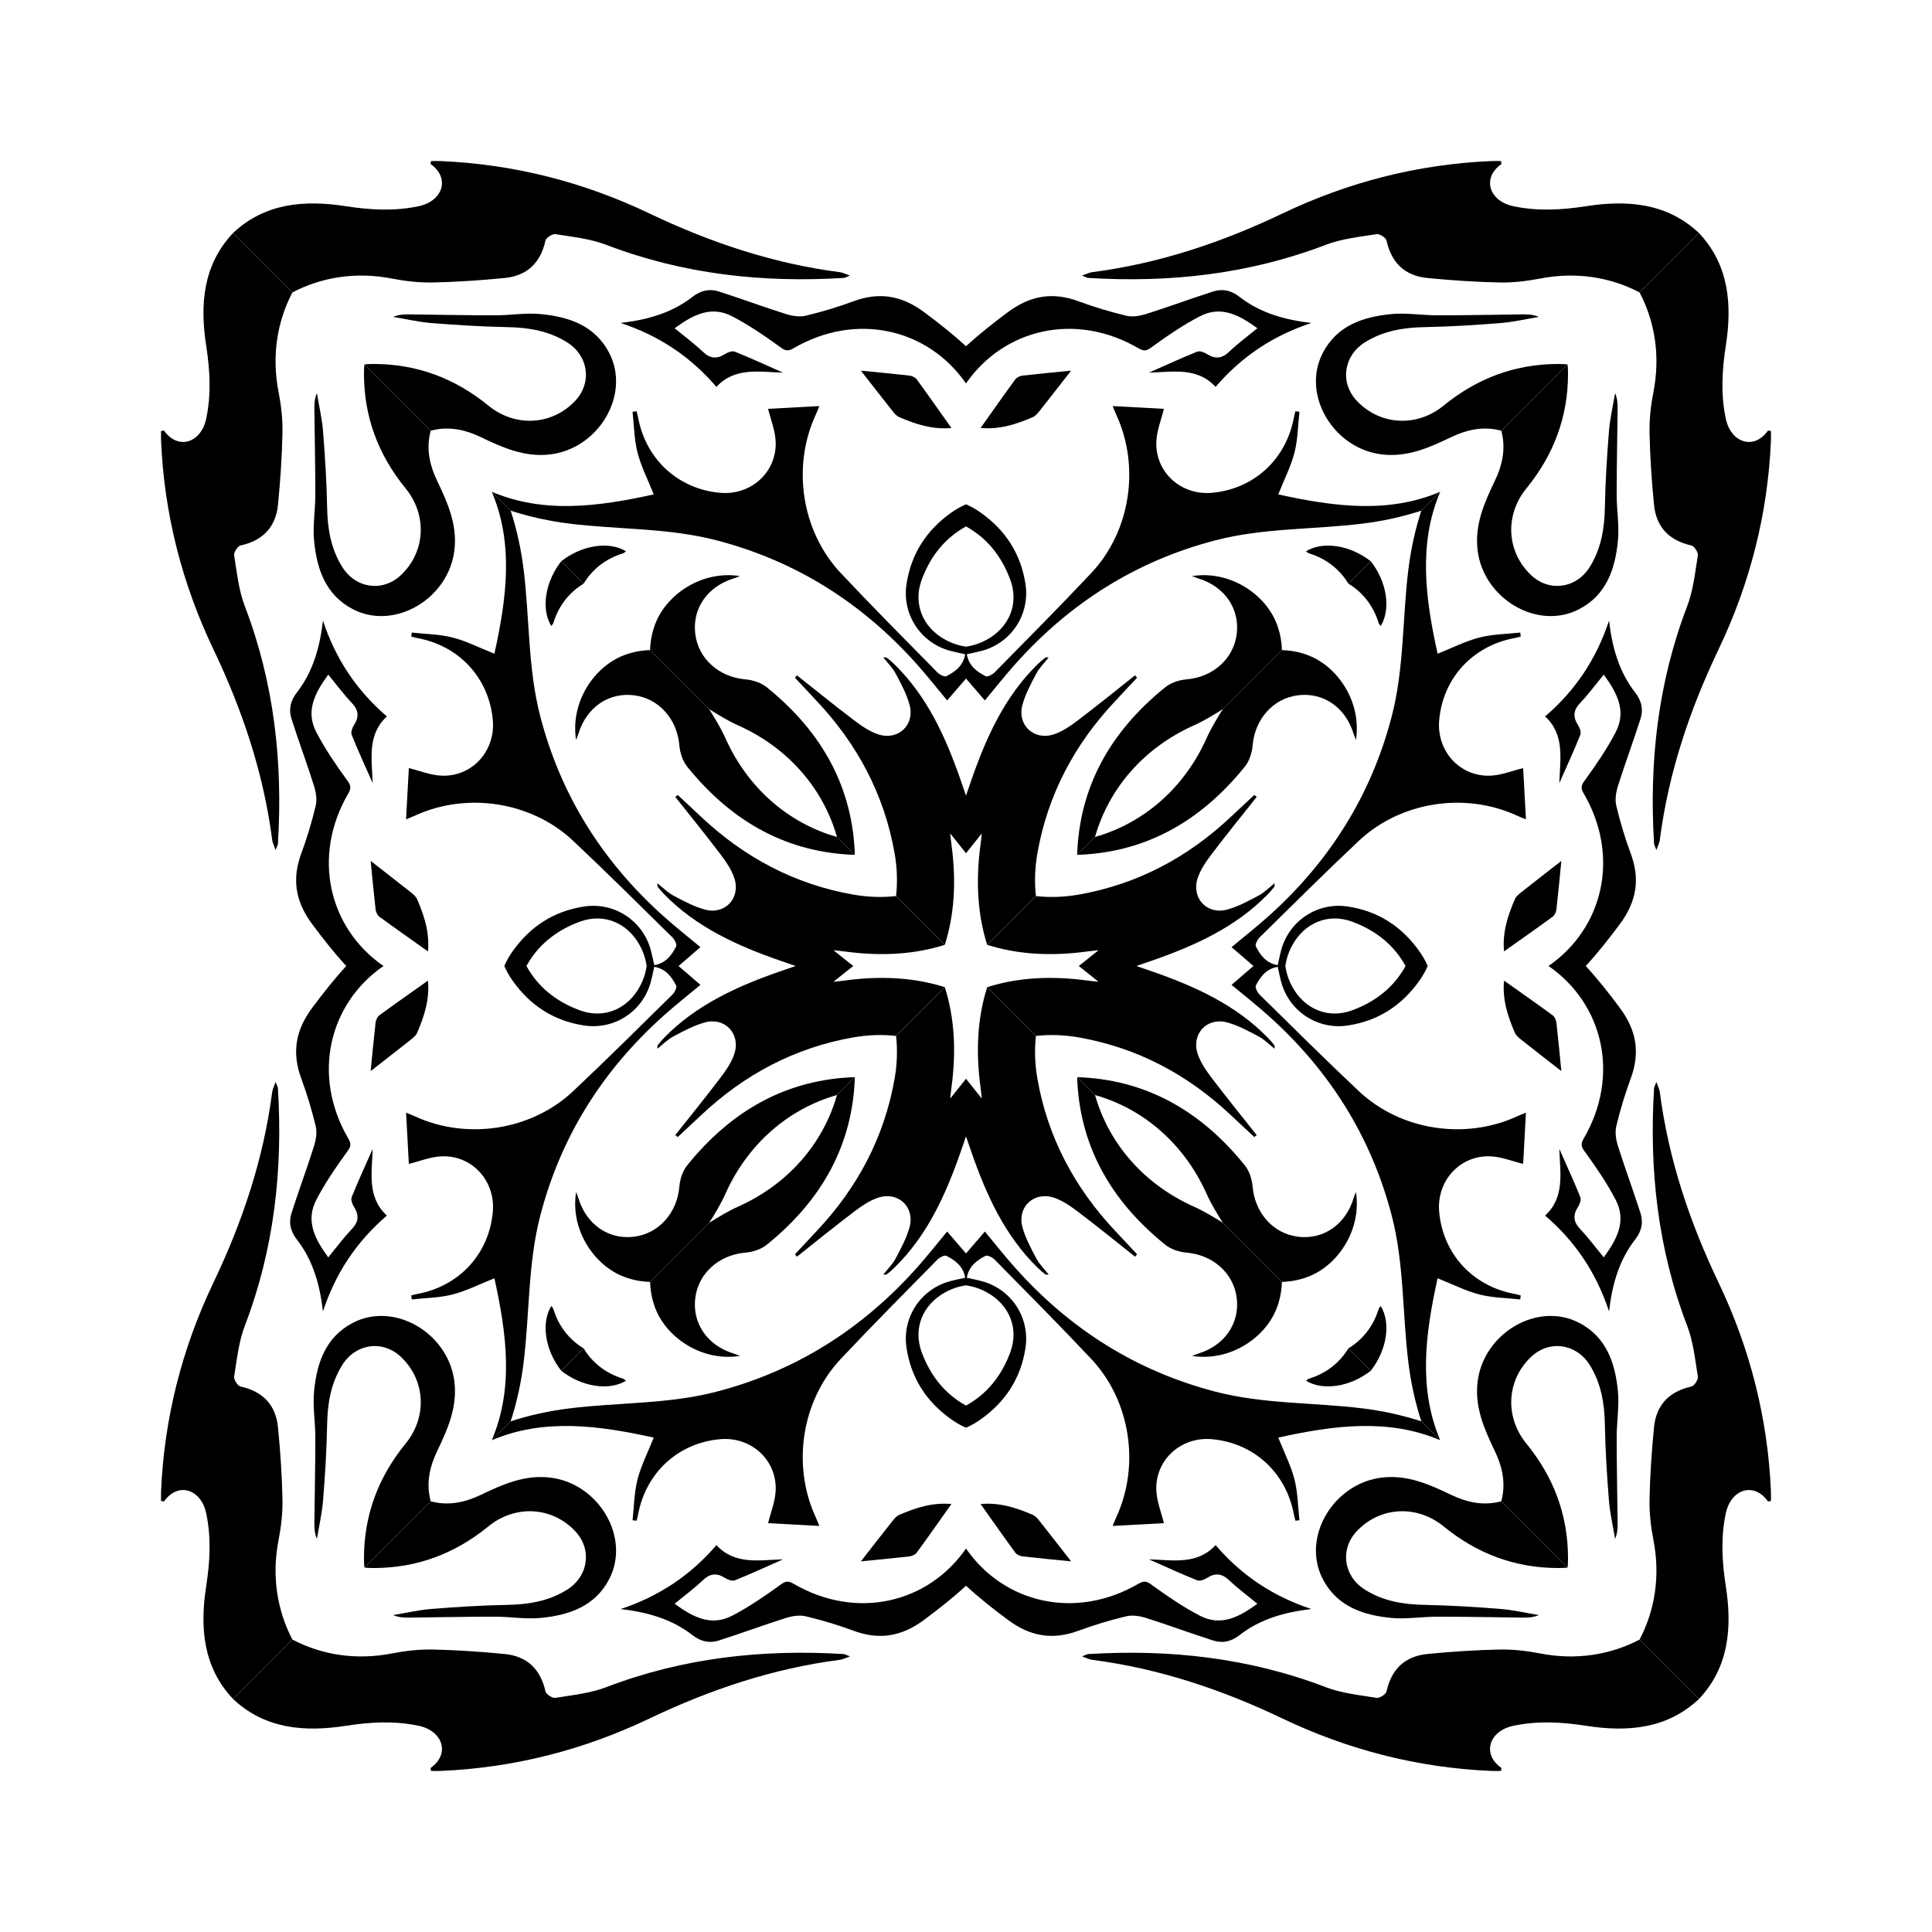 <svg:svg xmlns:svg="http://www.w3.org/2000/svg" enable-background="new 0 0 1630.458 1630.458" height="1914.052" id="Layer_1" version="1.1" viewBox="-141.797 -141.797 1914.052 1914.052" width="1914.052" x="0px" y="0px" xml:space="preserve">
<svg:g>
	<svg:g>
		<svg:g>
			<svg:g>
				<svg:path d="M1152.082,404.377c1.065,0.739,1.953,1.724,3.042,2.058c17.767,5.452,30.667,16.353,38.926,29.974      l22.16-22.16C1196.275,398.446,1168.954,393.943,1152.082,404.377z" />
				<svg:path d="M1401.994,218.792c-42.722,0.003-80.411,14.171-113.567,41.229c-26.773,21.849-63.132,19.538-85.953-4.626      c-17.096-18.102-13.222-44.874,8.099-58.146c18.131-11.287,37.923-14.572,58.936-14.962      c25.069-0.465,50.145-2.028,75.146-4.018c12.788-1.018,25.42-4.004,38.122-6.101      c-5.863-2.502-11.409-2.557-16.953-2.493c-27.944,0.323-55.887,0.927-83.831,0.921      c-15.204-0.003-30.57-2.685-45.578-1.223c-27.85,2.712-53.641,11.361-67.721,38.493      c-21.418,41.269,10.473,95.014,58.818,100.564c25.132,2.885,46.79-6.793,68.379-17.153      c14.489-6.953,29.486-10.476,45.445-7.35c1.447,0.283,2.857,0.605,4.251,0.945l65.66-65.661      C1408.24,218.944,1405.161,218.792,1401.994,218.792z" />
				<svg:path d="M1429.705,62.473c-24.244,3.763-47.919,5.145-72.228,0.028c-23.895-5.03-31.52-27.821-11.912-41.708      c0.298-0.211-0.13-1.447-0.316-3.037c-3.162,0-6.402-0.12-9.632,0.018      c-72.479,3.092-141.552,20.763-206.745,51.895c-60.221,28.758-122.466,49.643-188.734,58.189      c-2.668,0.344-5.203,1.719-10.005,3.373c3.976,1.508,5.08,2.246,6.225,2.316      c80.61,4.947,159.207-3.669,235.22-32.77c15.874-6.077,33.48-7.866,50.453-10.614      c2.985-0.483,9.199,3.547,9.829,6.397c4.888,22.116,18.229,34.892,40.456,37.058      c23.699,2.31,47.521,3.953,71.318,4.429c13.474,0.27,27.215-1.319,40.478-3.902      c35.236-6.862,69.365-1.506,98.437,13.764l58.834-58.834C1510.013,59.483,1470.942,56.074,1429.705,62.473z" />
				<svg:path d="M864.682,515.399c53.842-60.037,119.167-101.43,197.578-121.872c47.87-12.48,97.221-10.568,145.729-16.558      c19.698-2.433,39.493-6.676,58.356-12.856l18.703-18.703c-51.456,21.895-105.439,14.745-160.448,2.605      c5.969-15.012,12.588-27.874,16.081-41.535c3.327-13.014,3.391-26.862,4.889-40.343      c-1.32-0.165-2.64-0.329-3.959-0.494c-0.493,1.961-1.102,3.902-1.464,5.887      c-7.616,41.788-39.94,71.441-81.719,74.934c-30.004,2.508-55.544-20.129-54.662-50.201      c0.333-11.339,5.016-22.549,7.524-33.017c-15.729-0.851-32.752-1.772-50.765-2.747      c1.295,3.117,2.4,6.035,3.699,8.863c23.63,51.442,13.92,115.313-24.963,156.644      c-31.298,33.268-63.532,65.657-95.557,98.234c-2.219,2.257-7.192,4.831-9.114,3.837      c-8.666-4.483-16.637-10.245-18.551-21.714c5.528-1.244,10.322-2.132,15.011-3.408      c29.208-7.951,47.647-36.097,43.111-66.037c-4.563-30.122-19.912-53.644-44.666-71.052      c-4.682-3.293-9.444-5.981-14.267-8.042v21.933c20.727,11.376,35.236,29.358,43.908,52.894      c8.838,23.985-1.281,47.493-23.791,59.557c-6.587,3.53-13.309,5.654-20.118,6.659v31.576      c6.205,7.207,12.421,14.427,18.683,21.699C843.727,540.38,853.803,527.53,864.682,515.399z" />
				<svg:path d="M815.229,238.114c37.328-54.075,108.449-71.35,171.045-34.781c6.61,3.862,9.187,1.507,14.442-2.294      c14.804-10.709,30.07-21.098,46.25-29.503c20.95-10.882,38.989-1.244,56.933,11.873      c-9.761,8.031-19.322,15.054-27.844,23.169c-7.199,6.854-13.811,7.648-22.045,2.402      c-2.73-1.739-7.161-3.41-9.722-2.385c-15.254,6.11-30.188,13.02-47.833,20.81      c23.653-0.703,47.76-5.743,66.039,14.088c26.241-30.607,57.678-51.036,94.914-63.335      c-26.226-3.034-50.611-9.817-71.149-25.815c-8.551-6.661-17.021-8.279-26.358-5.295      c-22.202,7.096-44.067,15.248-66.292,22.265c-6.155,1.943-13.507,3.126-19.594,1.669      c-15.956-3.818-31.79-8.552-47.176-14.258c-25.633-9.505-47.777-5.863-70.101,10.723      c-14.434,10.725-28.453,21.773-41.507,33.791V238.114z" />
				<svg:path d="M885.986,703.44c10.152-57.774,36.718-107.798,76.939-150.53c7.272-7.726,14.495-15.5,21.74-23.252      c-0.63-0.817-1.26-1.633-1.889-2.449c-18.826,14.895-37.444,30.064-56.583,44.545      c-7.383,5.586-15.428,11.211-24.081,14.018c-19.604,6.359-36.312-9.258-31.02-29.047      c2.918-10.912,8.524-21.235,13.871-31.317c3.078-5.803,8.058-10.596,12.182-15.844      c-2.247-0.357-3.346,0.107-4.229,0.835c-2.219,1.828-4.43,3.682-6.489,5.686      c-32.787,31.904-51.098,72.53-65.726,114.503c-1.843,5.289-3.658,10.587-5.472,15.88v57.063      c5.2-6.53,10.412-13.073,15.647-19.647c-0.426,3.861-0.74,7.412-1.22,10.939      c-4.896,35.946-3.061,69.189,6.562,99.416l48.289-48.289C883.012,732.273,883.407,718.119,885.986,703.44z" />
				<svg:path d="M1121.872,473.357c-12.304-27.932-46.223-50.143-82.747-44.414c3.185,1.176,4.88,1.89,6.628,2.434      c25.782,8.025,40.778,29.857,37.688,54.906c-3.05,24.732-23.72,42.803-49.701,44.981      c-7.21,0.604-15.422,3.24-20.959,7.696c-56.051,45.107-85.343,100.547-87.437,166.155l17.707-17.707      c13.712-48.372,48.702-88.508,97.742-110.467c10.022-4.487,19.468-10.26,28.866-16.14l58.538-58.538      C1127.884,492.182,1125.835,482.355,1121.872,473.357z" />
				<svg:path d="M888.538,264.802c11.043-13.941,21.929-28.005,30.809-39.387c-13.356,1.322-30.659,2.911-47.918,4.878      c-2.597,0.296-5.877,1.708-7.341,3.704c-11.491,15.666-22.615,31.601-34.393,48.215      c19.093,1.716,35.663-3.834,51.839-10.825C884.309,270.188,886.554,267.307,888.538,264.802z" />
			</svg:g>
		</svg:g>
		<svg:g>
			<svg:g>
				<svg:path d="M1226.082,478.376c-0.739-1.065-1.724-1.953-2.058-3.042c-5.452-17.767-16.353-30.667-29.974-38.926      l22.16-22.16C1232.013,434.184,1236.515,461.505,1226.082,478.376z" />
				<svg:path d="M1411.667,228.464c-0.003,42.722-14.171,80.411-41.229,113.567c-21.849,26.773-19.538,63.132,4.626,85.953      c18.102,17.096,44.874,13.222,58.146-8.099c11.287-18.131,14.572-37.923,14.962-58.936      c0.465-25.069,2.028-50.145,4.018-75.146c1.018-12.788,4.004-25.42,6.101-38.122      c2.502,5.863,2.557,11.409,2.493,16.953c-0.323,27.944-0.927,55.887-0.921,83.831      c0.003,15.204,2.685,30.57,1.223,45.578c-2.712,27.85-11.361,53.641-38.493,67.721      c-41.269,21.418-95.014-10.473-100.564-58.818c-2.885-25.132,6.794-46.79,17.153-68.379      c6.953-14.489,10.476-29.486,7.35-45.445c-0.283-1.447-0.606-2.857-0.945-4.251l65.661-65.661      C1411.515,222.219,1411.667,225.297,1411.667,228.464z" />
				<svg:path d="M1567.985,200.753c-3.763,24.244-5.145,47.919-0.028,72.228c5.03,23.895,27.821,31.52,41.708,11.912      c0.211-0.298,1.448,0.13,3.037,0.316c0,3.162,0.12,6.402-0.018,9.632      c-3.092,72.479-20.763,141.552-51.895,206.745c-28.758,60.221-49.643,122.466-58.189,188.734      c-0.344,2.668-1.719,5.203-3.373,10.005c-1.508-3.976-2.246-5.08-2.316-6.225      c-4.947-80.61,3.669-159.207,32.77-235.22c6.077-15.874,7.866-33.48,10.615-50.453      c0.483-2.985-3.547-9.199-6.397-9.829c-22.116-4.888-34.892-18.229-37.058-40.456      c-2.31-23.699-3.953-47.521-4.429-71.318c-0.27-13.474,1.319-27.214,3.902-40.478      c6.862-35.235,1.506-69.365-13.764-98.437l58.834-58.834C1570.975,120.445,1574.385,159.517,1567.985,200.753z" />
				<svg:path d="M1115.06,765.776c60.038-53.842,101.43-119.167,121.872-197.578      c12.48-47.87,10.568-97.221,16.558-145.729c2.433-19.698,6.676-39.494,12.856-58.356l18.703-18.703      c-21.895,51.456-14.745,105.439-2.605,160.448c15.012-5.969,27.874-12.588,41.535-16.081      c13.013-3.327,26.862-3.391,40.343-4.889c0.165,1.32,0.329,2.64,0.493,3.96      c-1.961,0.493-3.902,1.102-5.887,1.464c-41.788,7.616-71.441,39.94-74.934,81.718      c-2.508,30.004,20.129,55.544,50.201,54.662c11.339-0.333,22.549-5.016,33.017-7.524      c0.851,15.729,1.772,32.752,2.747,50.765c-3.117-1.295-6.034-2.4-8.863-3.699      c-51.442-23.63-115.313-13.92-156.644,24.963c-33.268,31.298-65.657,63.532-98.234,95.557      c-2.257,2.219-4.831,7.192-3.837,9.114c4.483,8.666,10.245,16.637,21.714,18.551      c1.244-5.528,2.132-10.322,3.408-15.011c7.951-29.208,36.097-47.647,66.037-43.111      c30.122,4.563,53.644,19.912,71.052,44.666c3.293,4.682,5.981,9.444,8.041,14.267h-21.933      c-11.376-20.727-29.358-35.236-52.894-43.908c-23.985-8.838-47.493,1.281-59.557,23.791      c-3.53,6.587-5.654,13.309-6.659,20.118h-31.576c-7.207-6.205-14.427-12.421-21.699-18.683      C1090.078,786.731,1102.929,776.655,1115.06,765.776z" />
				<svg:path d="M1392.344,815.229c54.075-37.328,71.35-108.449,34.781-171.045c-3.862-6.61-1.507-9.187,2.294-14.442      c10.709-14.804,21.098-30.07,29.503-46.25c10.882-20.95,1.244-38.989-11.873-56.933      c-8.031,9.761-15.054,19.322-23.169,27.844c-6.854,7.199-7.648,13.811-2.402,22.045      c1.739,2.73,3.41,7.161,2.385,9.722c-6.11,15.254-13.02,30.188-20.81,47.833      c0.703-23.653,5.743-47.76-14.088-66.039c30.607-26.241,51.036-57.678,63.335-94.914      c3.033,26.226,9.817,50.611,25.815,71.149c6.661,8.551,8.279,17.021,5.295,26.358      c-7.096,22.202-15.248,44.067-22.265,66.292c-1.943,6.155-3.126,13.507-1.67,19.594      c3.818,15.956,8.552,31.79,14.258,47.176c9.505,25.633,5.863,47.777-10.723,70.101      c-10.725,14.434-21.774,28.453-33.791,41.507H1392.344z" />
				<svg:path d="M927.018,744.472c57.774-10.152,107.798-36.718,150.53-76.939c7.727-7.272,15.5-14.495,23.252-21.74      c0.817,0.63,1.633,1.26,2.449,1.889c-14.895,18.826-30.064,37.444-44.545,56.583      c-5.586,7.383-11.211,15.428-14.018,24.081c-6.359,19.604,9.258,36.312,29.047,31.02      c10.912-2.918,21.235-8.524,31.317-13.871c5.803-3.078,10.596-8.058,15.844-12.182      c0.357,2.247-0.107,3.346-0.835,4.229c-1.828,2.219-3.682,4.43-5.686,6.489      c-31.904,32.787-72.53,51.098-114.503,65.726c-5.289,1.843-10.586,3.658-15.88,5.472h-57.063      c6.53-5.2,13.073-10.412,19.647-15.647c-3.861,0.426-7.412,0.74-10.939,1.22      c-35.946,4.896-69.189,3.061-99.416-6.562l48.289-48.289C898.185,747.447,912.34,747.052,927.018,744.472z" />
				<svg:path d="M1157.101,508.587c27.932,12.304,50.143,46.223,44.414,82.747c-1.176-3.185-1.89-4.88-2.434-6.628      c-8.025-25.782-29.857-40.778-54.906-37.688c-24.732,3.05-42.803,23.72-44.981,49.701      c-0.604,7.21-3.24,15.422-7.696,20.959c-45.107,56.051-100.547,85.343-166.155,87.437l17.707-17.707      c48.372-13.712,88.508-48.702,110.467-97.741c4.488-10.022,10.261-19.468,16.141-28.866l58.538-58.538      C1138.277,502.575,1148.104,504.623,1157.101,508.587z" />
				<svg:path d="M1365.657,741.92c13.941-11.043,28.005-21.929,39.387-30.809c-1.322,13.356-2.911,30.659-4.878,47.918      c-0.296,2.597-1.708,5.877-3.704,7.341c-15.666,11.491-31.601,22.616-48.215,34.393      c-1.716-19.094,3.834-35.663,10.825-51.839C1360.271,746.149,1363.151,743.904,1365.657,741.92z" />
			</svg:g>
		</svg:g>
	</svg:g>
	<svg:g>
		<svg:g>
			<svg:g>
				<svg:path d="M404.377,478.376c0.739-1.065,1.724-1.953,2.058-3.042c5.452-17.767,16.353-30.667,29.974-38.926      l-22.16-22.16C398.446,434.184,393.943,461.505,404.377,478.376z" />
				<svg:path d="M218.792,228.464c0.003,42.722,14.171,80.411,41.229,113.567c21.849,26.773,19.538,63.132-4.626,85.953      c-18.102,17.096-44.874,13.222-58.146-8.099c-11.287-18.131-14.572-37.923-14.962-58.936      c-0.465-25.069-2.028-50.145-4.018-75.146c-1.018-12.788-4.004-25.42-6.101-38.122      c-2.502,5.863-2.557,11.409-2.493,16.953c0.323,27.944,0.927,55.887,0.921,83.831      c-0.003,15.204-2.685,30.57-1.223,45.578c2.712,27.85,11.361,53.641,38.493,67.721      c41.269,21.418,95.014-10.473,100.564-58.818c2.885-25.132-6.793-46.79-17.153-68.379      c-6.953-14.489-10.476-29.486-7.35-45.445c0.283-1.447,0.605-2.857,0.945-4.251l-65.661-65.661      C218.944,222.219,218.792,225.297,218.792,228.464z" />
				<svg:path d="M62.473,200.753c3.763,24.244,5.145,47.919,0.028,72.228c-5.03,23.895-27.821,31.52-41.708,11.912      c-0.211-0.298-1.447,0.13-3.037,0.316c0,3.162-0.12,6.402,0.018,9.632      c3.092,72.479,20.763,141.552,51.895,206.745c28.758,60.221,49.643,122.466,58.189,188.734      c0.344,2.668,1.719,5.203,3.373,10.005c1.508-3.976,2.246-5.08,2.316-6.225      c4.947-80.61-3.669-159.207-32.77-235.22c-6.077-15.874-7.866-33.48-10.614-50.453      c-0.483-2.985,3.547-9.199,6.397-9.829c22.116-4.888,34.892-18.229,37.058-40.456      c2.31-23.699,3.953-47.521,4.429-71.318c0.27-13.474-1.319-27.214-3.902-40.478      c-6.862-35.235-1.506-69.365,13.764-98.437L89.075,89.075C59.483,120.445,56.074,159.517,62.473,200.753z" />
				<svg:path d="M515.399,765.776c-60.037-53.842-101.43-119.167-121.872-197.578      c-12.48-47.87-10.568-97.221-16.558-145.729c-2.433-19.698-6.676-39.494-12.856-58.356l-18.703-18.703      c21.895,51.456,14.745,105.439,2.605,160.448c-15.012-5.969-27.874-12.588-41.535-16.081      c-13.014-3.327-26.862-3.391-40.343-4.889c-0.165,1.32-0.329,2.64-0.494,3.96      c1.961,0.493,3.902,1.102,5.887,1.464c41.788,7.616,71.441,39.94,74.934,81.718      c2.508,30.004-20.129,55.544-50.201,54.662c-11.339-0.333-22.549-5.016-33.017-7.524      c-0.851,15.729-1.772,32.752-2.747,50.765c3.117-1.295,6.035-2.4,8.863-3.699      c51.442-23.63,115.313-13.92,156.644,24.963c33.268,31.298,65.657,63.532,98.234,95.557      c2.257,2.219,4.831,7.192,3.837,9.114c-4.483,8.666-10.245,16.637-21.714,18.551      c-1.244-5.528-2.132-10.322-3.408-15.011c-7.951-29.208-36.097-47.647-66.037-43.111      c-30.122,4.563-53.644,19.912-71.052,44.666c-3.293,4.682-5.981,9.444-8.042,14.267h21.933      c11.376-20.727,29.358-35.236,52.894-43.908c23.985-8.838,47.493,1.281,59.557,23.791      c3.53,6.587,5.654,13.309,6.659,20.118h31.576c7.207-6.205,14.427-12.421,21.699-18.683      C540.38,786.731,527.53,776.655,515.399,765.776z" />
				<svg:path d="M238.114,815.229c-54.075-37.328-71.35-108.449-34.781-171.045c3.862-6.61,1.507-9.187-2.294-14.442      c-10.709-14.804-21.098-30.07-29.503-46.25c-10.882-20.95-1.244-38.989,11.873-56.933      c8.031,9.761,15.054,19.322,23.169,27.844c6.854,7.199,7.648,13.811,2.402,22.045      c-1.739,2.73-3.41,7.161-2.385,9.722c6.11,15.254,13.02,30.188,20.81,47.833      c-0.703-23.653-5.743-47.76,14.088-66.039c-30.607-26.241-51.036-57.678-63.335-94.914      c-3.034,26.226-9.817,50.611-25.815,71.149c-6.661,8.551-8.279,17.021-5.295,26.358      c7.096,22.202,15.248,44.067,22.265,66.292c1.943,6.155,3.126,13.507,1.669,19.594      c-3.818,15.956-8.552,31.79-14.258,47.176c-9.505,25.633-5.863,47.777,10.723,70.101      c10.725,14.434,21.773,28.453,33.791,41.507H238.114z" />
				<svg:path d="M703.44,744.472c-57.774-10.152-107.798-36.718-150.53-76.939      c-7.726-7.272-15.5-14.495-23.252-21.74c-0.817,0.63-1.633,1.26-2.449,1.889      c14.895,18.826,30.064,37.444,44.545,56.583c5.586,7.383,11.211,15.428,14.018,24.081      c6.359,19.604-9.258,36.312-29.047,31.02c-10.912-2.918-21.235-8.524-31.317-13.871      c-5.803-3.078-10.596-8.058-15.844-12.182c-0.357,2.247,0.107,3.346,0.835,4.229      c1.828,2.219,3.682,4.43,5.686,6.489c31.904,32.787,72.53,51.098,114.503,65.726      c5.289,1.843,10.587,3.658,15.88,5.472h57.063c-6.53-5.2-13.073-10.412-19.647-15.647      c3.861,0.426,7.412,0.74,10.939,1.22c35.946,4.896,69.189,3.061,99.416-6.562l-48.289-48.289      C732.273,747.447,718.119,747.052,703.44,744.472z" />
				<svg:path d="M473.357,508.587c-27.932,12.304-50.143,46.223-44.414,82.747c1.176-3.185,1.89-4.88,2.434-6.628      c8.025-25.782,29.857-40.778,54.906-37.688c24.732,3.05,42.803,23.72,44.981,49.701      c0.604,7.21,3.24,15.422,7.696,20.959c45.107,56.051,100.547,85.343,166.155,87.437l-17.707-17.707      c-48.372-13.712-88.508-48.702-110.467-97.741c-4.487-10.022-10.26-19.468-16.14-28.866l-58.538-58.538      C492.182,502.575,482.355,504.623,473.357,508.587z" />
				<svg:path d="M264.802,741.92c-13.941-11.043-28.005-21.929-39.387-30.809c1.322,13.356,2.911,30.659,4.878,47.918      c0.296,2.597,1.708,5.877,3.704,7.341c15.666,11.491,31.601,22.616,48.215,34.393      c1.716-19.094-3.834-35.663-10.825-51.839C270.188,746.149,267.307,743.904,264.802,741.92z" />
			</svg:g>
		</svg:g>
		<svg:g>
			<svg:g>
				<svg:path d="M478.376,404.377c-1.065,0.739-1.953,1.724-3.042,2.058c-17.767,5.452-30.667,16.353-38.926,29.974      l-22.16-22.16C434.184,398.446,461.505,393.943,478.376,404.377z" />
				<svg:path d="M228.464,218.792c42.722,0.003,80.411,14.171,113.567,41.229c26.773,21.849,63.132,19.538,85.953-4.626      c17.096-18.102,13.222-44.874-8.099-58.146c-18.131-11.287-37.923-14.572-58.936-14.962      c-25.069-0.465-50.145-2.028-75.146-4.018c-12.788-1.018-25.42-4.004-38.122-6.101      c5.863-2.502,11.409-2.557,16.953-2.493c27.944,0.323,55.887,0.927,83.831,0.921      c15.204-0.003,30.57-2.685,45.578-1.223c27.85,2.712,53.641,11.361,67.721,38.493      c21.418,41.269-10.473,95.014-58.818,100.564c-25.132,2.885-46.79-6.793-68.379-17.153      c-14.489-6.953-29.486-10.476-45.445-7.35c-1.447,0.283-2.857,0.605-4.251,0.945l-65.661-65.661      C222.219,218.944,225.297,218.792,228.464,218.792z" />
				<svg:path d="M200.753,62.473c24.244,3.763,47.919,5.145,72.228,0.028c23.895-5.03,31.52-27.821,11.912-41.708      c-0.298-0.211,0.13-1.447,0.316-3.037c3.162,0,6.402-0.12,9.632,0.018      c72.479,3.092,141.552,20.763,206.745,51.895c60.221,28.758,122.466,49.643,188.734,58.189      c2.668,0.344,5.203,1.719,10.005,3.373c-3.976,1.508-5.08,2.246-6.225,2.316      c-80.61,4.947-159.207-3.669-235.22-32.77c-15.874-6.077-33.48-7.866-50.453-10.614      c-2.985-0.483-9.199,3.547-9.829,6.397c-4.888,22.116-18.229,34.892-40.456,37.058      c-23.699,2.31-47.521,3.953-71.318,4.429c-13.474,0.27-27.214-1.319-40.478-3.902      c-35.235-6.862-69.365-1.506-98.437,13.764L89.075,89.075C120.445,59.483,159.517,56.074,200.753,62.473z" />
				<svg:path d="M765.776,515.399c-53.842-60.037-119.167-101.43-197.578-121.872      c-47.87-12.48-97.221-10.568-145.729-16.558c-19.698-2.433-39.494-6.676-58.356-12.856l-18.703-18.703      c51.456,21.895,105.439,14.745,160.448,2.605c-5.969-15.012-12.588-27.874-16.081-41.535      c-3.327-13.014-3.391-26.862-4.889-40.343c1.32-0.165,2.64-0.329,3.96-0.494      c0.493,1.961,1.102,3.902,1.464,5.887c7.616,41.788,39.94,71.441,81.718,74.934      c30.004,2.508,55.544-20.129,54.662-50.201c-0.333-11.339-5.016-22.549-7.524-33.017      c15.729-0.851,32.752-1.772,50.765-2.747c-1.295,3.117-2.4,6.035-3.699,8.863      c-23.63,51.442-13.92,115.313,24.963,156.644c31.298,33.268,63.532,65.657,95.557,98.234      c2.219,2.257,7.192,4.831,9.114,3.837c8.666-4.483,16.637-10.245,18.551-21.714      c-5.528-1.244-10.322-2.132-15.011-3.408c-29.208-7.951-47.647-36.097-43.111-66.037      c4.563-30.122,19.912-53.644,44.666-71.052c4.682-3.293,9.444-5.981,14.267-8.042v21.933      c-20.727,11.376-35.236,29.358-43.908,52.894c-8.838,23.985,1.281,47.493,23.791,59.557      c6.587,3.53,13.309,5.654,20.118,6.659v31.576c-6.205,7.207-12.421,14.427-18.683,21.699      C786.731,540.38,776.655,527.53,765.776,515.399z" />
				<svg:path d="M815.229,238.114c-37.328-54.075-108.449-71.35-171.045-34.781c-6.61,3.862-9.187,1.507-14.442-2.294      c-14.804-10.709-30.07-21.098-46.25-29.503c-20.95-10.882-38.989-1.244-56.933,11.873      c9.761,8.031,19.322,15.054,27.844,23.169c7.199,6.854,13.811,7.648,22.045,2.402      c2.73-1.739,7.161-3.41,9.722-2.385c15.254,6.11,30.188,13.02,47.833,20.81      c-23.653-0.703-47.76-5.743-66.039,14.088c-26.241-30.607-57.678-51.036-94.914-63.335      c26.226-3.034,50.611-9.817,71.149-25.815c8.551-6.661,17.021-8.279,26.358-5.295      c22.202,7.096,44.067,15.248,66.292,22.265c6.155,1.943,13.507,3.126,19.594,1.669      c15.956-3.818,31.79-8.552,47.176-14.258c25.633-9.505,47.777-5.863,70.101,10.723      c14.434,10.725,28.453,21.773,41.507,33.791V238.114z" />
				<svg:path d="M744.472,703.44c-10.152-57.774-36.718-107.798-76.939-150.53      c-7.272-7.726-14.495-15.5-21.74-23.252c0.63-0.817,1.26-1.633,1.889-2.449      c18.826,14.895,37.444,30.064,56.583,44.545c7.383,5.586,15.428,11.211,24.081,14.018      c19.604,6.359,36.312-9.258,31.02-29.047c-2.918-10.912-8.524-21.235-13.871-31.317      c-3.078-5.803-8.058-10.596-12.182-15.844c2.247-0.357,3.346,0.107,4.229,0.835      c2.219,1.828,4.43,3.682,6.489,5.686c32.787,31.904,51.098,72.53,65.726,114.503      c1.843,5.289,3.658,10.587,5.472,15.88v57.063c-5.2-6.53-10.412-13.073-15.647-19.647      c0.426,3.861,0.74,7.412,1.22,10.939c4.896,35.946,3.061,69.189-6.562,99.416l-48.289-48.289      C747.447,732.273,747.052,718.119,744.472,703.44z" />
				<svg:path d="M508.587,473.357c12.304-27.932,46.223-50.143,82.747-44.414c-3.185,1.176-4.88,1.89-6.628,2.434      c-25.782,8.025-40.778,29.857-37.688,54.906c3.05,24.732,23.72,42.803,49.701,44.981      c7.21,0.604,15.422,3.24,20.959,7.696c56.051,45.107,85.343,100.547,87.437,166.155l-17.707-17.707      c-13.712-48.372-48.702-88.508-97.741-110.467c-10.022-4.487-19.468-10.26-28.866-16.14l-58.538-58.538      C502.575,492.182,504.623,482.355,508.587,473.357z" />
				<svg:path d="M741.92,264.802c-11.043-13.941-21.929-28.005-30.809-39.387c13.356,1.322,30.659,2.911,47.918,4.878      c2.597,0.296,5.877,1.708,7.341,3.704c11.491,15.666,22.616,31.601,34.393,48.215      c-19.094,1.716-35.663-3.834-51.839-10.825C746.149,270.188,743.904,267.307,741.92,264.802z" />
			</svg:g>
		</svg:g>
	</svg:g>
	<svg:g>
		<svg:g>
			<svg:g>
				<svg:path d="M478.376,1226.082c-1.065-0.739-1.953-1.724-3.042-2.058c-17.767-5.452-30.667-16.353-38.926-29.974      l-22.16,22.16C434.184,1232.013,461.505,1236.515,478.376,1226.082z" />
				<svg:path d="M228.464,1411.667c42.722-0.003,80.411-14.171,113.567-41.229c26.773-21.849,63.132-19.538,85.953,4.626      c17.096,18.102,13.222,44.874-8.099,58.146c-18.131,11.287-37.923,14.572-58.936,14.962      c-25.069,0.465-50.145,2.028-75.146,4.018c-12.788,1.018-25.42,4.004-38.122,6.101      c5.863,2.502,11.409,2.557,16.953,2.493c27.944-0.323,55.887-0.927,83.831-0.921      c15.204,0.003,30.57,2.685,45.578,1.223c27.85-2.712,53.641-11.361,67.721-38.493      c21.418-41.269-10.473-95.014-58.818-100.564c-25.132-2.885-46.79,6.794-68.379,17.153      c-14.489,6.953-29.486,10.476-45.445,7.35c-1.447-0.283-2.857-0.606-4.251-0.945l-65.661,65.661      C222.219,1411.515,225.297,1411.667,228.464,1411.667z" />
				<svg:path d="M200.753,1567.985c24.244-3.763,47.919-5.145,72.228-0.028c23.895,5.03,31.52,27.821,11.912,41.708      c-0.298,0.211,0.13,1.448,0.316,3.037c3.162,0,6.402,0.12,9.632-0.018      c72.479-3.092,141.552-20.763,206.745-51.895c60.221-28.758,122.466-49.643,188.734-58.189      c2.668-0.344,5.203-1.719,10.005-3.373c-3.976-1.508-5.08-2.246-6.225-2.316      c-80.61-4.947-159.207,3.669-235.22,32.77c-15.874,6.077-33.48,7.866-50.453,10.615      c-2.985,0.483-9.199-3.547-9.829-6.397c-4.888-22.116-18.229-34.892-40.456-37.058      c-23.699-2.31-47.521-3.953-71.318-4.429c-13.474-0.27-27.214,1.319-40.478,3.902      c-35.235,6.862-69.365,1.506-98.437-13.764l-58.834,58.834C120.445,1570.975,159.517,1574.385,200.753,1567.985z" />
				<svg:path d="M765.776,1115.06c-53.842,60.038-119.167,101.43-197.578,121.872      c-47.87,12.48-97.221,10.568-145.729,16.558c-19.698,2.433-39.494,6.676-58.356,12.856l-18.703,18.703      c51.456-21.895,105.439-14.745,160.448-2.605c-5.969,15.012-12.588,27.874-16.081,41.535      c-3.327,13.013-3.391,26.862-4.889,40.343c1.32,0.165,2.64,0.329,3.96,0.493      c0.493-1.961,1.102-3.902,1.464-5.887c7.616-41.788,39.94-71.441,81.718-74.934      c30.004-2.508,55.544,20.129,54.662,50.201c-0.333,11.339-5.016,22.549-7.524,33.017      c15.729,0.851,32.752,1.772,50.765,2.747c-1.295-3.117-2.4-6.034-3.699-8.863      c-23.63-51.442-13.92-115.313,24.963-156.644c31.298-33.268,63.532-65.657,95.557-98.234      c2.219-2.257,7.192-4.831,9.114-3.837c8.666,4.483,16.637,10.245,18.551,21.714      c-5.528,1.244-10.322,2.132-15.011,3.408c-29.208,7.951-47.647,36.097-43.111,66.037      c4.563,30.122,19.912,53.644,44.666,71.052c4.682,3.293,9.444,5.981,14.267,8.041v-21.933      c-20.727-11.376-35.236-29.358-43.908-52.894c-8.838-23.985,1.281-47.493,23.791-59.557      c6.587-3.53,13.309-5.654,20.118-6.659v-31.576c-6.205-7.207-12.421-14.427-18.683-21.699      C786.731,1090.078,776.655,1102.929,765.776,1115.06z" />
				<svg:path d="M815.229,1392.344c-37.328,54.075-108.449,71.35-171.045,34.781c-6.61-3.862-9.187-1.507-14.442,2.294      c-14.804,10.709-30.07,21.098-46.25,29.503c-20.95,10.882-38.989,1.244-56.933-11.873      c9.761-8.031,19.322-15.054,27.844-23.169c7.199-6.854,13.811-7.648,22.045-2.402      c2.73,1.739,7.161,3.41,9.722,2.385c15.254-6.11,30.188-13.02,47.833-20.81      c-23.653,0.703-47.76,5.743-66.039-14.088c-26.241,30.607-57.678,51.036-94.914,63.335      c26.226,3.033,50.611,9.817,71.149,25.815c8.551,6.661,17.021,8.279,26.358,5.295      c22.202-7.096,44.067-15.248,66.292-22.265c6.155-1.943,13.507-3.126,19.594-1.67      c15.956,3.818,31.79,8.552,47.176,14.258c25.633,9.505,47.777,5.863,70.101-10.723      c14.434-10.725,28.453-21.774,41.507-33.791V1392.344z" />
				<svg:path d="M744.472,927.018c-10.152,57.774-36.718,107.798-76.939,150.53      c-7.272,7.727-14.495,15.5-21.74,23.252c0.63,0.817,1.26,1.633,1.889,2.449      c18.826-14.895,37.444-30.064,56.583-44.545c7.383-5.586,15.428-11.211,24.081-14.018      c19.604-6.359,36.312,9.258,31.02,29.047c-2.918,10.912-8.524,21.235-13.871,31.317      c-3.078,5.803-8.058,10.596-12.182,15.844c2.247,0.357,3.346-0.107,4.229-0.835      c2.219-1.828,4.43-3.682,6.489-5.686c32.787-31.904,51.098-72.53,65.726-114.503      c1.843-5.289,3.658-10.586,5.472-15.88v-57.063c-5.2,6.53-10.412,13.073-15.647,19.647      c0.426-3.861,0.74-7.412,1.22-10.939c4.896-35.946,3.061-69.189-6.562-99.416l-48.289,48.289      C747.447,898.185,747.052,912.34,744.472,927.018z" />
				<svg:path d="M508.587,1157.101c12.304,27.932,46.223,50.143,82.747,44.414c-3.185-1.176-4.88-1.89-6.628-2.434      c-25.782-8.025-40.778-29.857-37.688-54.906c3.05-24.732,23.72-42.803,49.701-44.981      c7.21-0.604,15.422-3.24,20.959-7.696c56.051-45.107,85.343-100.547,87.437-166.155l-17.707,17.707      c-13.712,48.372-48.702,88.508-97.741,110.467c-10.022,4.488-19.468,10.261-28.866,16.141l-58.538,58.538      C502.575,1138.277,504.623,1148.104,508.587,1157.101z" />
				<svg:path d="M741.92,1365.657c-11.043,13.941-21.929,28.005-30.809,39.387c13.356-1.322,30.659-2.911,47.918-4.878      c2.597-0.296,5.877-1.708,7.341-3.704c11.491-15.666,22.616-31.601,34.393-48.215      c-19.094-1.716-35.663,3.834-51.839,10.825C746.149,1360.271,743.904,1363.151,741.92,1365.657z" />
			</svg:g>
		</svg:g>
		<svg:g>
			<svg:g>
				<svg:path d="M404.377,1152.082c0.739,1.065,1.724,1.953,2.058,3.042c5.452,17.767,16.353,30.667,29.974,38.926      l-22.16,22.16C398.446,1196.275,393.943,1168.954,404.377,1152.082z" />
				<svg:path d="M218.792,1401.994c0.003-42.722,14.171-80.411,41.229-113.567c21.849-26.773,19.538-63.132-4.626-85.953      c-18.102-17.096-44.874-13.222-58.146,8.099c-11.287,18.131-14.572,37.923-14.962,58.936      c-0.465,25.069-2.028,50.145-4.018,75.146c-1.018,12.788-4.004,25.42-6.101,38.122      c-2.502-5.863-2.557-11.409-2.493-16.953c0.323-27.944,0.927-55.887,0.921-83.831      c-0.003-15.204-2.685-30.57-1.223-45.578c2.712-27.85,11.361-53.641,38.493-67.721      c41.269-21.418,95.014,10.473,100.564,58.818c2.885,25.132-6.793,46.79-17.153,68.379      c-6.953,14.489-10.476,29.486-7.35,45.445c0.283,1.447,0.605,2.857,0.945,4.251l-65.661,65.66      C218.944,1408.24,218.792,1405.161,218.792,1401.994z" />
				<svg:path d="M62.473,1429.705c3.763-24.244,5.145-47.919,0.028-72.228c-5.03-23.895-27.821-31.52-41.708-11.912      c-0.211,0.298-1.447-0.13-3.037-0.316c0-3.162-0.12-6.402,0.018-9.632      c3.092-72.479,20.763-141.552,51.895-206.745c28.758-60.221,49.643-122.466,58.189-188.734      c0.344-2.668,1.719-5.203,3.373-10.005c1.508,3.976,2.246,5.08,2.316,6.225      c4.947,80.61-3.669,159.207-32.77,235.22c-6.077,15.874-7.866,33.48-10.614,50.453      c-0.483,2.985,3.547,9.199,6.397,9.829c22.116,4.888,34.892,18.229,37.058,40.456      c2.31,23.699,3.953,47.521,4.429,71.318c0.27,13.474-1.319,27.215-3.902,40.478      c-6.862,35.236-1.506,69.365,13.764,98.437l-58.834,58.834C59.483,1510.013,56.074,1470.942,62.473,1429.705z" />
				<svg:path d="M515.399,864.682c-60.037,53.842-101.43,119.167-121.872,197.578      c-12.48,47.87-10.568,97.221-16.558,145.729c-2.433,19.698-6.676,39.493-12.856,58.356l-18.703,18.703      c21.895-51.456,14.745-105.439,2.605-160.448c-15.012,5.969-27.874,12.588-41.535,16.081      c-13.014,3.327-26.862,3.391-40.343,4.889c-0.165-1.32-0.329-2.64-0.494-3.959      c1.961-0.493,3.902-1.102,5.887-1.464c41.788-7.616,71.441-39.94,74.934-81.719      c2.508-30.004-20.129-55.544-50.201-54.662c-11.339,0.333-22.549,5.016-33.017,7.524      c-0.851-15.729-1.772-32.752-2.747-50.765c3.117,1.295,6.035,2.4,8.863,3.699      c51.442,23.63,115.313,13.92,156.644-24.963c33.268-31.298,65.657-63.532,98.234-95.557      c2.257-2.219,4.831-7.192,3.837-9.114c-4.483-8.666-10.245-16.637-21.714-18.551      c-1.244,5.528-2.132,10.322-3.408,15.011c-7.951,29.208-36.097,47.647-66.037,43.111      c-30.122-4.563-53.644-19.912-71.052-44.666c-3.293-4.682-5.981-9.444-8.042-14.267h21.933      c11.376,20.727,29.358,35.236,52.894,43.908c23.985,8.838,47.493-1.281,59.557-23.791      c3.53-6.587,5.654-13.309,6.659-20.118h31.576c7.207,6.205,14.427,12.421,21.699,18.683      C540.38,843.727,527.53,853.803,515.399,864.682z" />
				<svg:path d="M238.114,815.229c-54.075,37.328-71.35,108.449-34.781,171.045c3.862,6.61,1.507,9.187-2.294,14.442      c-10.709,14.804-21.098,30.07-29.503,46.25c-10.882,20.95-1.244,38.989,11.873,56.933      c8.031-9.761,15.054-19.322,23.169-27.844c6.854-7.199,7.648-13.811,2.402-22.045      c-1.739-2.73-3.41-7.161-2.385-9.722c6.11-15.254,13.02-30.188,20.81-47.833      c-0.703,23.653-5.743,47.76,14.088,66.039c-30.607,26.241-51.036,57.678-63.335,94.914      c-3.034-26.226-9.817-50.611-25.815-71.149c-6.661-8.551-8.279-17.021-5.295-26.358      c7.096-22.202,15.248-44.067,22.265-66.292c1.943-6.155,3.126-13.507,1.669-19.594      c-3.818-15.956-8.552-31.79-14.258-47.176c-9.505-25.633-5.863-47.777,10.723-70.101      c10.725-14.434,21.773-28.453,33.791-41.507H238.114z" />
				<svg:path d="M703.44,885.986c-57.774,10.152-107.798,36.718-150.53,76.939      c-7.726,7.272-15.5,14.495-23.252,21.74c-0.817-0.63-1.633-1.26-2.449-1.889      c14.895-18.826,30.064-37.444,44.545-56.583c5.586-7.383,11.211-15.428,14.018-24.081      c6.359-19.604-9.258-36.312-29.047-31.02c-10.912,2.918-21.235,8.524-31.317,13.871      c-5.803,3.078-10.596,8.058-15.844,12.182c-0.357-2.247,0.107-3.346,0.835-4.229      c1.828-2.219,3.682-4.43,5.686-6.489c31.904-32.787,72.53-51.098,114.503-65.726      c5.289-1.843,10.587-3.658,15.88-5.472h57.063c-6.53,5.2-13.073,10.412-19.647,15.647      c3.861-0.426,7.412-0.74,10.939-1.22c35.946-4.896,69.189-3.061,99.416,6.562l-48.289,48.289      C732.273,883.012,718.119,883.407,703.44,885.986z" />
				<svg:path d="M473.357,1121.872c-27.932-12.304-50.143-46.223-44.414-82.747c1.176,3.185,1.89,4.88,2.434,6.628      c8.025,25.782,29.857,40.778,54.906,37.688c24.732-3.05,42.803-23.72,44.981-49.701      c0.604-7.21,3.24-15.422,7.696-20.959c45.107-56.051,100.547-85.343,166.155-87.437l-17.707,17.707      c-48.372,13.712-88.508,48.702-110.467,97.742c-4.487,10.022-10.26,19.468-16.14,28.866l-58.538,58.538      C492.182,1127.884,482.355,1125.835,473.357,1121.872z" />
				<svg:path d="M264.802,888.538c-13.941,11.043-28.005,21.929-39.387,30.809c1.322-13.356,2.911-30.659,4.878-47.918      c0.296-2.597,1.708-5.877,3.704-7.341c15.666-11.491,31.601-22.615,48.215-34.393      c1.716,19.093-3.834,35.663-10.825,51.839C270.188,884.309,267.307,886.554,264.802,888.538z" />
			</svg:g>
		</svg:g>
	</svg:g>
	<svg:g>
		<svg:g>
			<svg:g>
				<svg:path d="M1226.082,1152.082c-0.739,1.065-1.724,1.953-2.058,3.042c-5.452,17.767-16.353,30.667-29.974,38.926      l22.16,22.16C1232.013,1196.275,1236.515,1168.954,1226.082,1152.082z" />
				<svg:path d="M1411.667,1401.994c-0.003-42.722-14.171-80.411-41.229-113.567c-21.849-26.773-19.538-63.132,4.626-85.953      c18.102-17.096,44.874-13.222,58.146,8.099c11.287,18.131,14.572,37.923,14.962,58.936      c0.465,25.069,2.028,50.145,4.018,75.146c1.018,12.788,4.004,25.42,6.101,38.122      c2.502-5.863,2.557-11.409,2.493-16.953c-0.323-27.944-0.927-55.887-0.921-83.831      c0.003-15.204,2.685-30.57,1.223-45.578c-2.712-27.85-11.361-53.641-38.493-67.721      c-41.269-21.418-95.014,10.473-100.564,58.818c-2.885,25.132,6.794,46.79,17.153,68.379      c6.953,14.489,10.476,29.486,7.35,45.445c-0.283,1.447-0.606,2.857-0.945,4.251l65.661,65.66      C1411.515,1408.24,1411.667,1405.161,1411.667,1401.994z" />
				<svg:path d="M1567.985,1429.705c-3.763-24.244-5.145-47.919-0.028-72.228c5.03-23.895,27.821-31.52,41.708-11.912      c0.211,0.298,1.448-0.13,3.037-0.316c0-3.162,0.12-6.402-0.018-9.632      c-3.092-72.479-20.763-141.552-51.895-206.745c-28.758-60.221-49.643-122.466-58.189-188.734      c-0.344-2.668-1.719-5.203-3.373-10.005c-1.508,3.976-2.246,5.08-2.316,6.225      c-4.947,80.61,3.669,159.207,32.77,235.22c6.077,15.874,7.866,33.48,10.615,50.453      c0.483,2.985-3.547,9.199-6.397,9.829c-22.116,4.888-34.892,18.229-37.058,40.456      c-2.31,23.699-3.953,47.521-4.429,71.318c-0.27,13.474,1.319,27.215,3.902,40.478      c6.862,35.236,1.506,69.365-13.764,98.437l58.834,58.834C1570.975,1510.013,1574.385,1470.942,1567.985,1429.705z      " />
				<svg:path d="M1115.06,864.682c60.038,53.842,101.43,119.167,121.872,197.578      c12.48,47.87,10.568,97.221,16.558,145.729c2.433,19.698,6.676,39.493,12.856,58.356l18.703,18.703      c-21.895-51.456-14.745-105.439-2.605-160.448c15.012,5.969,27.874,12.588,41.535,16.081      c13.013,3.327,26.862,3.391,40.343,4.889c0.165-1.32,0.329-2.64,0.493-3.959      c-1.961-0.493-3.902-1.102-5.887-1.464c-41.788-7.616-71.441-39.94-74.934-81.719      c-2.508-30.004,20.129-55.544,50.201-54.662c11.339,0.333,22.549,5.016,33.017,7.524      c0.851-15.729,1.772-32.752,2.747-50.765c-3.117,1.295-6.034,2.4-8.863,3.699      c-51.442,23.63-115.313,13.92-156.644-24.963c-33.268-31.298-65.657-63.532-98.234-95.557      c-2.257-2.219-4.831-7.192-3.837-9.114c4.483-8.666,10.245-16.637,21.714-18.551      c1.244,5.528,2.132,10.322,3.408,15.011c7.951,29.208,36.097,47.647,66.037,43.111      c30.122-4.563,53.644-19.912,71.052-44.666c3.293-4.682,5.981-9.444,8.041-14.267h-21.933      c-11.376,20.727-29.358,35.236-52.894,43.908c-23.985,8.838-47.493-1.281-59.557-23.791      c-3.53-6.587-5.654-13.309-6.659-20.118h-31.576c-7.207,6.205-14.427,12.421-21.699,18.683      C1090.078,843.727,1102.929,853.803,1115.06,864.682z" />
				<svg:path d="M1392.344,815.229c54.075,37.328,71.35,108.449,34.781,171.045c-3.862,6.61-1.507,9.187,2.294,14.442      c10.709,14.804,21.098,30.07,29.503,46.25c10.882,20.95,1.244,38.989-11.873,56.933      c-8.031-9.761-15.054-19.322-23.169-27.844c-6.854-7.199-7.648-13.811-2.402-22.045      c1.739-2.73,3.41-7.161,2.385-9.722c-6.11-15.254-13.02-30.188-20.81-47.833      c0.703,23.653,5.743,47.76-14.088,66.039c30.607,26.241,51.036,57.678,63.335,94.914      c3.033-26.226,9.817-50.611,25.815-71.149c6.661-8.551,8.279-17.021,5.295-26.358      c-7.096-22.202-15.248-44.067-22.265-66.292c-1.943-6.155-3.126-13.507-1.67-19.594      c3.818-15.956,8.552-31.79,14.258-47.176c9.505-25.633,5.863-47.777-10.723-70.101      c-10.725-14.434-21.774-28.453-33.791-41.507H1392.344z" />
				<svg:path d="M927.018,885.986c57.774,10.152,107.798,36.718,150.53,76.939c7.727,7.272,15.5,14.495,23.252,21.74      c0.817-0.63,1.633-1.26,2.449-1.889c-14.895-18.826-30.064-37.444-44.545-56.583      c-5.586-7.383-11.211-15.428-14.018-24.081c-6.359-19.604,9.258-36.312,29.047-31.02      c10.912,2.918,21.235,8.524,31.317,13.871c5.803,3.078,10.596,8.058,15.844,12.182      c0.357-2.247-0.107-3.346-0.835-4.229c-1.828-2.219-3.682-4.43-5.686-6.489      c-31.904-32.787-72.53-51.098-114.503-65.726c-5.289-1.843-10.586-3.658-15.88-5.472h-57.063      c6.53,5.2,13.073,10.412,19.647,15.647c-3.861-0.426-7.412-0.74-10.939-1.22      c-35.946-4.896-69.189-3.061-99.416,6.562l48.289,48.289C898.185,883.012,912.34,883.407,927.018,885.986z" />
				<svg:path d="M1157.101,1121.872c27.932-12.304,50.143-46.223,44.414-82.747c-1.176,3.185-1.89,4.88-2.434,6.628      c-8.025,25.782-29.857,40.778-54.906,37.688c-24.732-3.05-42.803-23.72-44.981-49.701      c-0.604-7.21-3.24-15.422-7.696-20.959c-45.107-56.051-100.547-85.343-166.155-87.437l17.707,17.707      c48.372,13.712,88.508,48.702,110.467,97.742c4.488,10.022,10.261,19.468,16.141,28.866l58.538,58.538      C1138.277,1127.884,1148.104,1125.835,1157.101,1121.872z" />
				<svg:path d="M1365.657,888.538c13.941,11.043,28.005,21.929,39.387,30.809c-1.322-13.356-2.911-30.659-4.878-47.918      c-0.296-2.597-1.708-5.877-3.704-7.341c-15.666-11.491-31.601-22.615-48.215-34.393      c-1.716,19.093,3.834,35.663,10.825,51.839C1360.271,884.309,1363.151,886.554,1365.657,888.538z" />
			</svg:g>
		</svg:g>
		<svg:g>
			<svg:g>
				<svg:path d="M1152.082,1226.082c1.065-0.739,1.953-1.724,3.042-2.058c17.767-5.452,30.667-16.353,38.926-29.974      l22.16,22.16C1196.275,1232.013,1168.954,1236.515,1152.082,1226.082z" />
				<svg:path d="M1401.994,1411.667c-42.722-0.003-80.411-14.171-113.567-41.229c-26.773-21.849-63.132-19.538-85.953,4.626      c-17.096,18.102-13.222,44.874,8.099,58.146c18.131,11.287,37.923,14.572,58.936,14.962      c25.069,0.465,50.145,2.028,75.146,4.018c12.788,1.018,25.42,4.004,38.122,6.101      c-5.863,2.502-11.409,2.557-16.953,2.493c-27.944-0.323-55.887-0.927-83.831-0.921      c-15.204,0.003-30.57,2.685-45.578,1.223c-27.85-2.712-53.641-11.361-67.721-38.493      c-21.418-41.269,10.473-95.014,58.818-100.564c25.132-2.885,46.79,6.794,68.379,17.153      c14.489,6.953,29.486,10.476,45.445,7.35c1.447-0.283,2.857-0.606,4.251-0.945l65.66,65.661      C1408.24,1411.515,1405.161,1411.667,1401.994,1411.667z" />
				<svg:path d="M1429.705,1567.985c-24.244-3.763-47.919-5.145-72.228-0.028c-23.895,5.03-31.52,27.821-11.912,41.708      c0.298,0.211-0.13,1.448-0.316,3.037c-3.162,0-6.402,0.12-9.632-0.018      c-72.479-3.092-141.552-20.763-206.745-51.895c-60.221-28.758-122.466-49.643-188.734-58.189      c-2.668-0.344-5.203-1.719-10.005-3.373c3.976-1.508,5.08-2.246,6.225-2.316      c80.61-4.947,159.207,3.669,235.22,32.77c15.874,6.077,33.48,7.866,50.453,10.615      c2.985,0.483,9.199-3.547,9.829-6.397c4.888-22.116,18.229-34.892,40.456-37.058      c23.699-2.31,47.521-3.953,71.318-4.429c13.474-0.27,27.215,1.319,40.478,3.902      c35.236,6.862,69.365,1.506,98.437-13.764l58.834,58.834C1510.013,1570.975,1470.942,1574.385,1429.705,1567.985z      " />
				<svg:path d="M864.682,1115.06c53.842,60.038,119.167,101.43,197.578,121.872      c47.87,12.48,97.221,10.568,145.729,16.558c19.698,2.433,39.493,6.676,58.356,12.856l18.703,18.703      c-51.456-21.895-105.439-14.745-160.448-2.605c5.969,15.012,12.588,27.874,16.081,41.535      c3.327,13.013,3.391,26.862,4.889,40.343c-1.32,0.165-2.64,0.329-3.959,0.493      c-0.493-1.961-1.102-3.902-1.464-5.887c-7.616-41.788-39.94-71.441-81.719-74.934      c-30.004-2.508-55.544,20.129-54.662,50.201c0.333,11.339,5.016,22.549,7.524,33.017      c-15.729,0.851-32.752,1.772-50.765,2.747c1.295-3.117,2.4-6.034,3.699-8.863      c23.63-51.442,13.92-115.313-24.963-156.644c-31.298-33.268-63.532-65.657-95.557-98.234      c-2.219-2.257-7.192-4.831-9.114-3.837c-8.666,4.483-16.637,10.245-18.551,21.714      c5.528,1.244,10.322,2.132,15.011,3.408c29.208,7.951,47.647,36.097,43.111,66.037      c-4.563,30.122-19.912,53.644-44.666,71.052c-4.682,3.293-9.444,5.981-14.267,8.041v-21.933      c20.727-11.376,35.236-29.358,43.908-52.894c8.838-23.985-1.281-47.493-23.791-59.557      c-6.587-3.53-13.309-5.654-20.118-6.659v-31.576c6.205-7.207,12.421-14.427,18.683-21.699      C843.727,1090.078,853.803,1102.929,864.682,1115.06z" />
				<svg:path d="M815.229,1392.344c37.328,54.075,108.449,71.35,171.045,34.781c6.61-3.862,9.187-1.507,14.442,2.294      c14.804,10.709,30.07,21.098,46.25,29.503c20.95,10.882,38.989,1.244,56.933-11.873      c-9.761-8.031-19.322-15.054-27.844-23.169c-7.199-6.854-13.811-7.648-22.045-2.402      c-2.73,1.739-7.161,3.41-9.722,2.385c-15.254-6.11-30.188-13.02-47.833-20.81      c23.653,0.703,47.76,5.743,66.039-14.088c26.241,30.607,57.678,51.036,94.914,63.335      c-26.226,3.033-50.611,9.817-71.149,25.815c-8.551,6.661-17.021,8.279-26.358,5.295      c-22.202-7.096-44.067-15.248-66.292-22.265c-6.155-1.943-13.507-3.126-19.594-1.67      c-15.956,3.818-31.79,8.552-47.176,14.258c-25.633,9.505-47.777,5.863-70.101-10.723      c-14.434-10.725-28.453-21.774-41.507-33.791V1392.344z" />
				<svg:path d="M885.986,927.018c10.152,57.774,36.718,107.798,76.939,150.53c7.272,7.727,14.495,15.5,21.74,23.252      c-0.63,0.817-1.26,1.633-1.889,2.449c-18.826-14.895-37.444-30.064-56.583-44.545      c-7.383-5.586-15.428-11.211-24.081-14.018c-19.604-6.359-36.312,9.258-31.02,29.047      c2.918,10.912,8.524,21.235,13.871,31.317c3.078,5.803,8.058,10.596,12.182,15.844      c-2.247,0.357-3.346-0.107-4.229-0.835c-2.219-1.828-4.43-3.682-6.489-5.686      c-32.787-31.904-51.098-72.53-65.726-114.503c-1.843-5.289-3.658-10.586-5.472-15.88v-57.063      c5.2,6.53,10.412,13.073,15.647,19.647c-0.426-3.861-0.74-7.412-1.22-10.939      c-4.896-35.946-3.061-69.189,6.562-99.416l48.289,48.289C883.012,898.185,883.407,912.34,885.986,927.018z" />
				<svg:path d="M1121.872,1157.101c-12.304,27.932-46.223,50.143-82.747,44.414c3.185-1.176,4.88-1.89,6.628-2.434      c25.782-8.025,40.778-29.857,37.688-54.906c-3.05-24.732-23.72-42.803-49.701-44.981      c-7.21-0.604-15.422-3.24-20.959-7.696c-56.051-45.107-85.343-100.547-87.437-166.155l17.707,17.707      c13.712,48.372,48.702,88.508,97.742,110.467c10.022,4.488,19.468,10.261,28.866,16.141l58.538,58.538      C1127.884,1138.277,1125.835,1148.104,1121.872,1157.101z" />
				<svg:path d="M888.538,1365.657c11.043,13.941,21.929,28.005,30.809,39.387c-13.356-1.322-30.659-2.911-47.918-4.878      c-2.597-0.296-5.877-1.708-7.341-3.704c-11.491-15.666-22.615-31.601-34.393-48.215      c19.093-1.716,35.663,3.834,51.839,10.825C884.309,1360.271,886.554,1363.151,888.538,1365.657z" />
			</svg:g>
		</svg:g>
	</svg:g>
</svg:g>
</svg:svg>